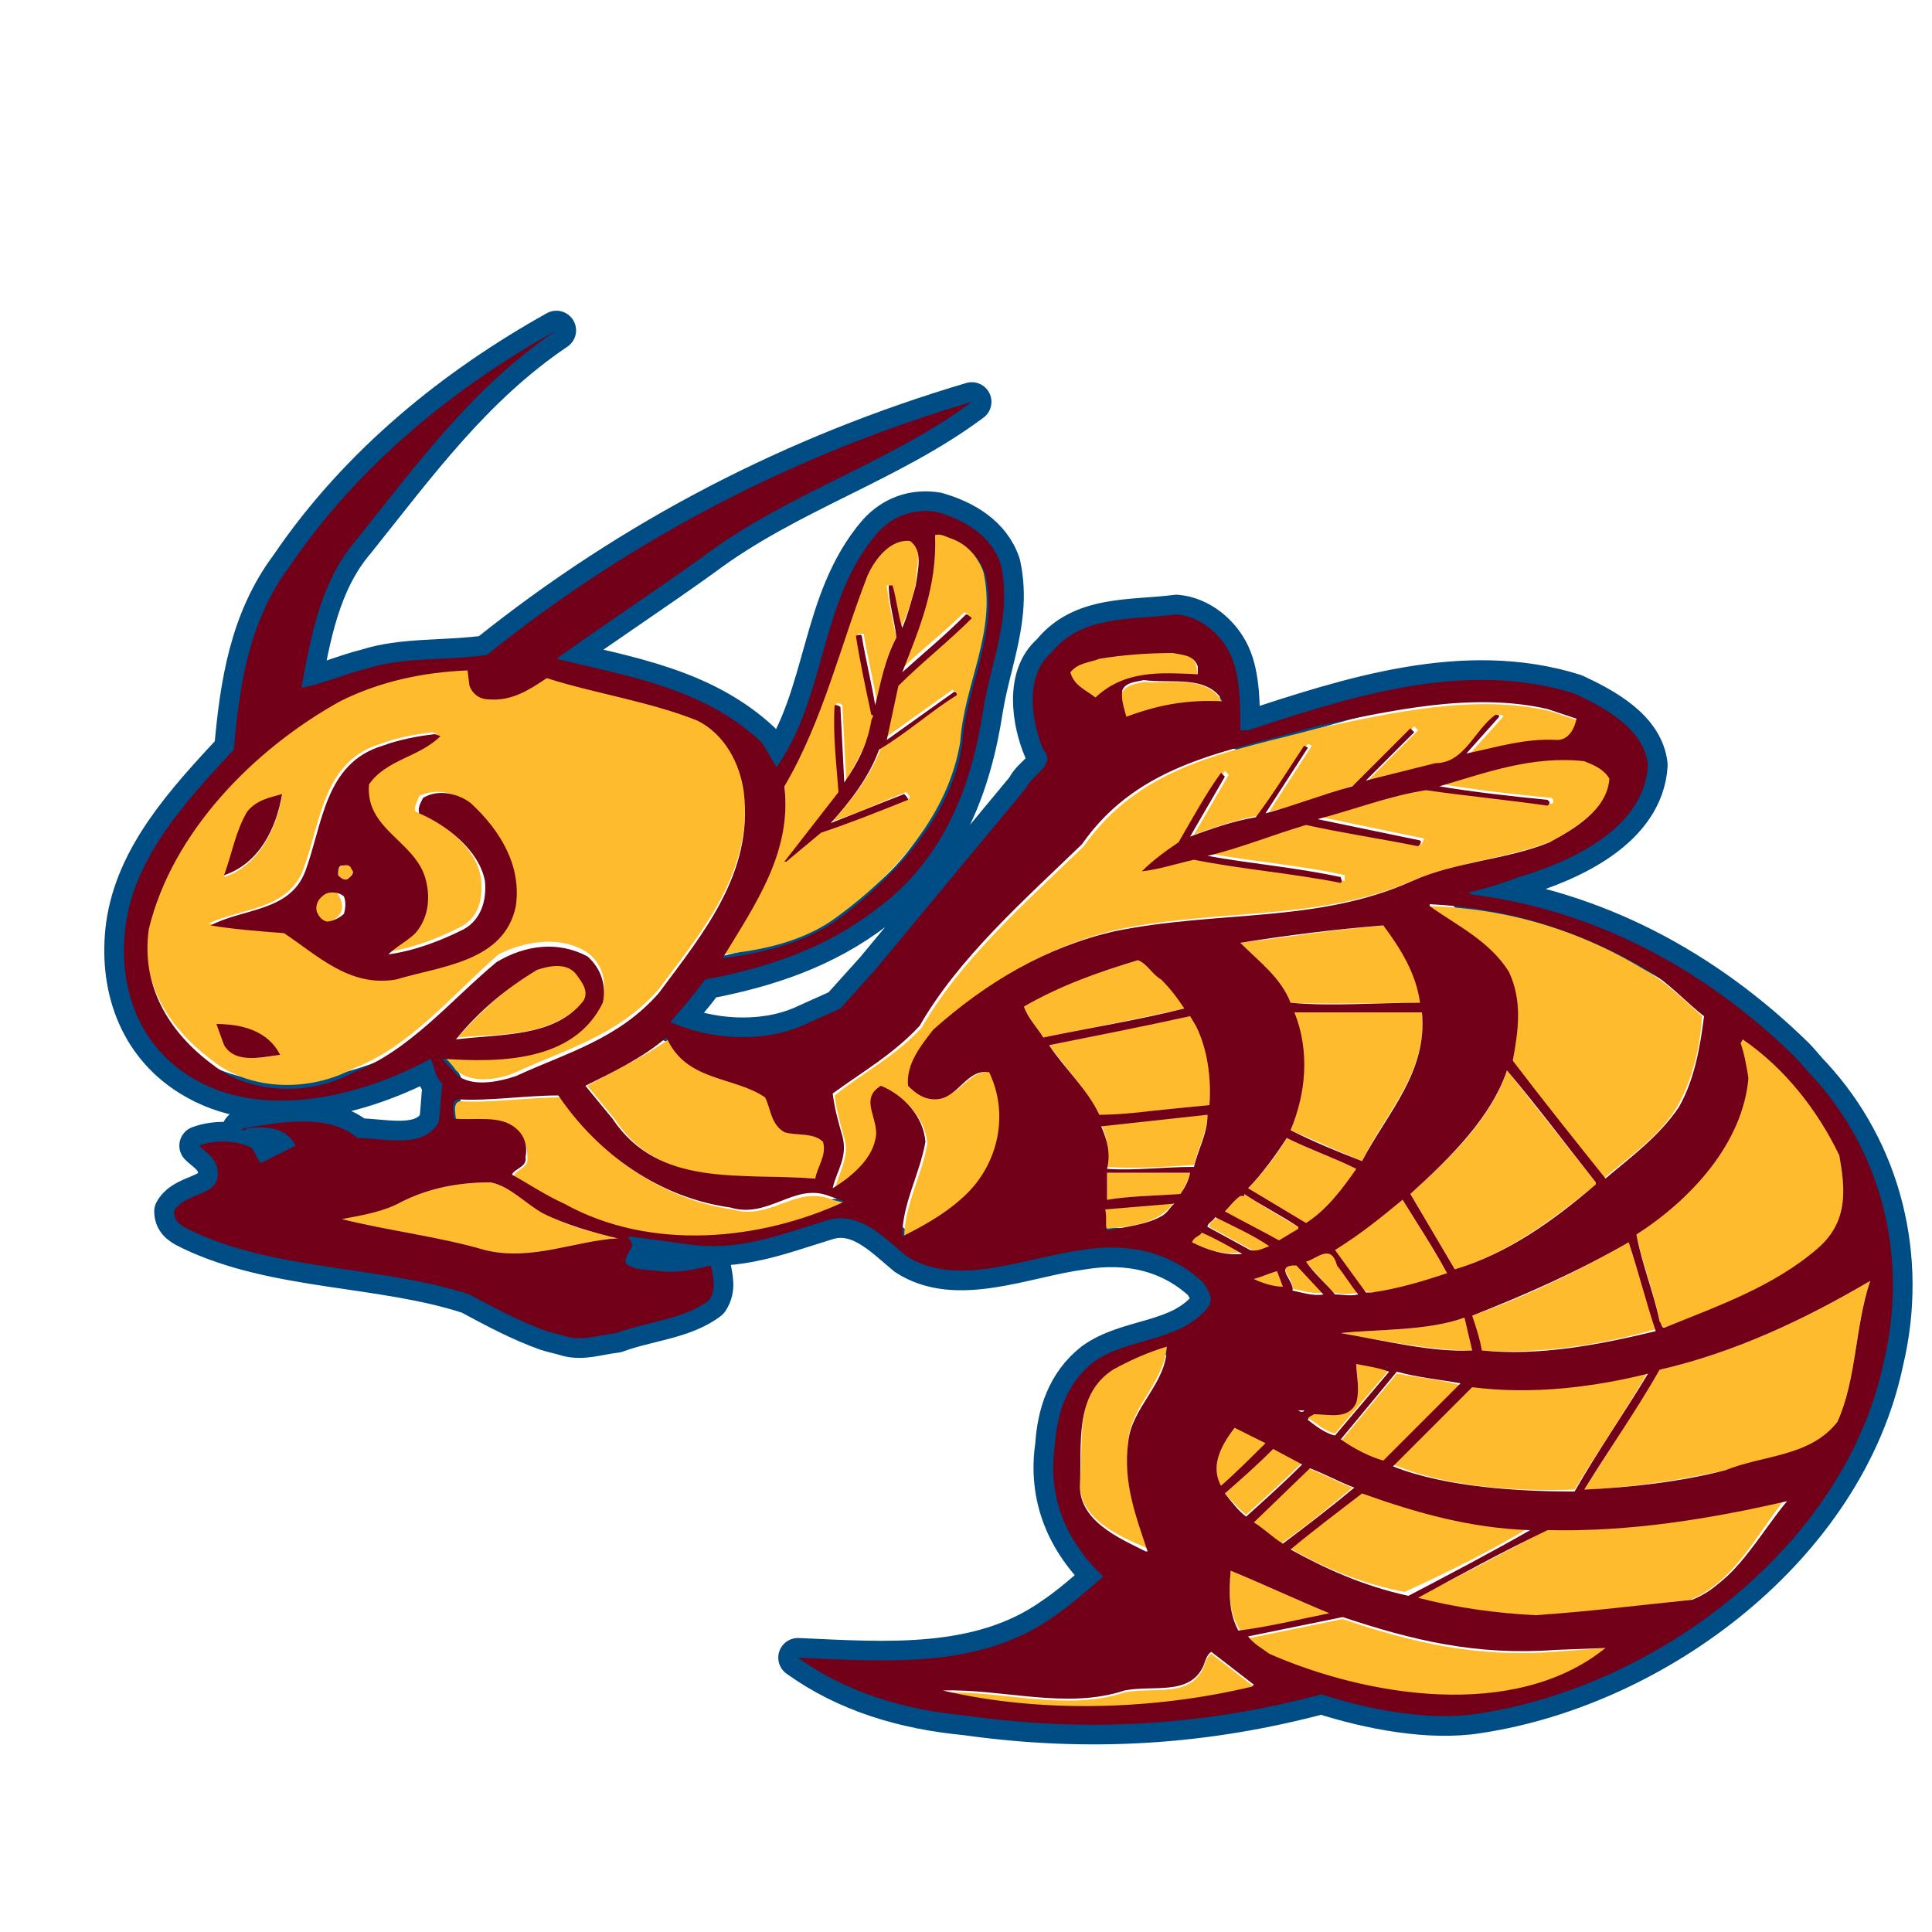<?xml version="1.0" encoding="utf-8"?>
<!-- Generator: Adobe Illustrator 19.1.0, SVG Export Plug-In . SVG Version: 6.00 Build 0)  -->
<!DOCTYPE svg PUBLIC "-//W3C//DTD SVG 1.1//EN" "http://www.w3.org/Graphics/SVG/1.1/DTD/svg11.dtd">
<svg version="1.1" xmlns="http://www.w3.org/2000/svg" xmlns:xlink="http://www.w3.org/1999/xlink" x="0px" y="0px"
	 viewBox="33 -33 100 100" enable-background="new 33 -33 100 100" xml:space="preserve">
<g id="AREA_3">
	<path fill="none" stroke="#004D86" stroke-width="2.035" stroke-linejoin="round" stroke-miterlimit="10" d="M126.8,22.7
		c-0.3-0.3-0.6-0.7-0.9-1c-4.7-4.6-10.4-7.6-16.7-8.4c-0.1-0.1-0.2,0-0.2-0.1c0.9-0.2,1.8-0.5,2.6-0.8c2.7-0.8,6.5-2.5,6.7-5.8
		c-0.2-1.9-2.3-3-3.8-3.7c-5.7-1.8-11.7,0.2-16.9,1.9h-0.4c0-1.3,0-2.8-0.5-3.9c-0.5-1.1-1.6-2-2.8-2.1c-2.3,0.3-4.9,0-6.5,2
		C86,2,86.4,4.4,87,5.8c0.7,0.8-0.6,1.3-0.9,2l-7.8,9.4l-1.8,2l-2,0.9c-2.1,0.9-4.8,0.7-6.8-0.2c0.6-0.7,1.2-1.4,1.8-2.2
		c3.2-0.6,6.2-1.6,8.8-3.6c3.6-2.6,5-6.5,5.6-10.4c0.4-2.5,1.5-4.8,0.9-7.5c-0.5-1.5-1.9-2.3-3.3-2.7c-1.2-0.2-2.3,0.2-3.1,1.1
		c-3,3.5-2.6,8.4-5.2,12.1c-0.3-0.4-0.5-0.9-0.8-1.3c-3-2.8-6.9-3.4-10.6-4.3c2.5-1.8,5.1-3.5,7.6-5.3C73.8-7.5,79-9,83.3-12.2
		C74.2-9.5,65.8-5.2,58.2,0.9C56,1.2,53.9,1,52,1.6c-1.2,0.3-2.3,0.8-3.4,1c0.5-2.7,1-5.5,2.8-7.6c3.2-4,6.1-8,10.4-10.9
		C56.6-13,51.6-9,48-3.7c-2.1,2.8-2.6,6.1-2.9,9.5c-2.5,2.7-5.1,5.5-5.6,9.1c-0.4,3.1,0.6,6.1,3.3,7.8c3.8,2.4,9,1,12.5-0.9
		c0.2,0.5,0.2,0.9,0.6,1.3c-0.1,0.7-0.1,1.4-0.2,2c-0.8,1.4-2.8,0.8-4.2,0.8c-1.5-1.3-4.1-0.8-5.9-0.5l-0.1,0.1c0.1,0,0.2,0,0.3-0.1
		c0.9-0.1,2-0.1,2.5,0.9c-0.6,0.3-1.2,0.6-1.8,0.9c-0.2-0.2-0.3-0.6-0.5-0.8c-0.8-0.4-1.9-0.4-2.7-0.1c0.3,0.3,0.7,0.5,0.9,1
		c0.5,1.7-1.6,1.3-2.2,2.4c0,0.6,0.5,0.8,0.9,1c4.4,2.1,9.8,1.8,14.4,3.3c1.3,0.7,2.6,1.4,4,1.9c0.3,0.1,0.8,0.2,1.1,0.3
		c0.8,0.2,1.6-0.1,2.5-0.2c1.6-0.6,3.5-0.7,4.8-1.7c0.4-0.6,0.2-1.2,0.1-1.8c-0.8,0.2-1.7,0.4-2.6,0.3c-0.6-0.1-1.3,0-1.8-0.4
		c-0.1-0.2,0.1-0.5,0.2-0.7c0.2-0.2,0.1-0.5-0.1-0.6l0.1-0.1l3,0.4c2.6,0.4,4.8-0.5,7.1-1.2c1.7-0.6,3,0.8,4.2,1.8
		c2.6,1.7,6.1,0.1,9.1-0.3c2.4-0.4,4.6,0.1,6.3,1.7c0.2,0.4,0.6,0.8,0.2,1.3c-1.5,1.8-4.1,1.5-5.9,2.8c-1.4,1.1-1.9,2.7-2,4.3
		c-0.4,2.7,0.6,5,2.5,6.8c-0.8,0.7-1.7,1.5-2.6,2.1c-3.8,2.7-8.7,2.3-13.2,2.1c2.5,1.8,5.5,2.7,8.7,3c6.4,0.9,12.4,0.5,18.4-1.1
		c2.5,0.8,5.6,1.4,8.1,1c9.3-1.4,19-8.7,21-18.2C131.8,32.1,130.4,26.6,126.8,22.7z"/>
</g>
<g id="AREA_2">
	<g>
		<path fill="#FDBB2D" d="M76.4,14.4c3-2.2,5.7-5.3,6.3-9c0.2-3,1.9-5.7,1.2-8.8c-0.3-0.8-0.9-1.5-1.7-1.8c-0.3-0.1-0.6-0.3-0.9-0.2
			c0.1,2.7-0.8,4.8-1.7,7.1c1.1-1.1,2.2-1.9,3.3-3c0.1,0,0.2,0.1,0.3,0.2c-1.2,1.2-2.6,2.3-3.8,3.5c-0.2,0.9-0.5,1.9-0.6,2.8
			l3.5-2.5c0.1,0.1,0.2,0.1,0.1,0.2c-1.3,0.9-2.5,1.9-3.8,2.8c-0.5,1.4-1.5,2.7-2.5,3.8c1.3-0.4,2.5-1,3.8-1.5
			c0.1,0.1,0.2,0.2,0.2,0.3c-1.5,0.6-3,1.2-4.5,1.7l-1.8,1.5l-0.1,0l2.8-3.6c-0.1-1.4-0.3-3-0.2-4.5c0.1,0,0.2,0,0.3,0.1l0.2,3.9
			c0.6-1.1,1.2-2.1,1.4-3.2c0-0.1,0.1-0.3,0-0.3c-0.3-1.4-0.6-2.7-0.8-4.1c0.1,0,0.2,0,0.3,0c0.2,1.2,0.5,2.4,0.7,3.6
			C78.6,2.3,78.8,1,79.4,0c-0.2-0.9-0.4-1.8-0.5-2.7h0.2c0.2,0.7,0.3,1.6,0.5,2.2C80-1.2,80.2-2,80.4-2.8c0-0.8,0.4-1.8-0.3-2.3
			c-1,0-1.8,1-2.2,1.8c-1.4,3.6-2.3,7.5-4.3,10.9c0.4,3.5-1.5,6.1-3.3,8.8C72.5,16.2,74.7,15.7,76.4,14.4z"/>
		<path fill="#FDBB2D" d="M89.7,3.1C91.2,1.8,93,1.8,95,1.9l-0.1-0.5c-0.2-0.6-0.8-0.6-1.3-0.7c-1.3,0-2.6,0.1-3.8,0.3
			c-0.5,0.2-1.1,0.2-1.5,0.7C88.6,2.5,89.2,2.7,89.7,3.1z"/>
		<path fill="#FDBB2D" d="M63.4,16.3c0.8,0.6,1,1.5,0.8,2.4c-1.5,3.1-5.4,3.1-8.3,2.9c0.2,0.2,0.5,0.5,0.7,0.8
			c0.8,0.7,2.2,0.5,3.1,0.1c2.6-1.2,5.3-1.9,7.4-4.3c2.3-3.1,4.9-6.1,4.4-10.4c-0.2-1.5-1-3-2.4-3.7c-2.5-1-5.2-1.4-7.8-2.2
			c-0.9,0.6-1.8,1.2-3,1.1c-0.4,0-0.9-0.3-1-0.7l-0.1-0.8c-2.4,0.2-4.6,0.7-6.6,1.6c-4.4,2.6-8.7,6.9-9.9,11.8c-0.5,2.9,1,5.3,3.3,7
			c2,1.6,5.1,1.6,7.3,0.4c2.9-1.1,5.1-3.8,7.5-5.9C60.2,15.7,62,15.4,63.4,16.3z M45.8,9.1c0.5-0.6,1.1-0.8,1.8-0.9
			c-0.3,1.7-1.2,3.6-3,4.2C45,11.3,45.2,10.1,45.8,9.1z M44.7,21.1L44.2,20c1.3,0,2.6,0.4,3.3,1.6C46.7,21.7,45.2,22.1,44.7,21.1z
			 M53.4,17.6c-2.3,0.4-4-1.2-5.8-2.4c-1.3-0.1-2.6-0.2-3.8-0.4c1.7-0.8,4.1-0.7,4.9-2.8c0.9-2.4,1-5.6,4-6.5
			c0.8-0.3,1.8-0.5,2.7-0.6l0.2,0.1c-1.1,1.1-2.8,1.3-3.7,2.5c-0.2,2.2,2.4,2.9,2.9,4.8c0.3,1,0.2,2.1-0.5,2.9
			c-0.4,0.5-1,0.7-1.4,1.1c1.4-0.2,2.7-0.7,3.9-1.3c1-0.5,1.2-1.5,1.1-2.5c-0.2-1.6-1.9-2.9-3.4-3.5c-0.1-0.2,0.1-0.5,0.2-0.8
			c0.8-0.4,1.8-0.2,2.5,0.3c1.5,1.3,2.6,3.2,2.2,5.1C59,16.7,55.7,16.9,53.4,17.6z"/>
		<path fill="#FDBB2D" d="M92.2,2.3c-0.4,0.1-0.8,0.1-1.1,0.5c-0.2,0.5,0.1,0.9,0.2,1.4c1.6-0.6,3.1-0.8,5-0.8
			C95.5,1.9,93.6,2.4,92.2,2.3z"/>
		<path fill="#FDBB2D" d="M81.6,23.8c-0.5,0-1-0.3-1.4-0.7c-0.1-1.1,0.6-2.1,1.3-2.9c2.8-2.5,5.9-4.3,9.4-5.1
			c5.4-1.1,10.5-0.4,15.4-2.6c2.2-0.9,4.9-1.1,7.1-2c1.2-0.7,3-1.8,3.1-3.3c-0.3-0.5-0.8-0.7-1.3-0.9c-2.6-0.3-5,0.6-7.5,1.3
			c1.8,0.3,3.5,0.5,5.6,0.7l0.1,0.1c0,0.1,0,0.2-0.1,0.2c-2.1-0.3-4.2-0.5-6.3-0.8c-1.9,0.4-3.8,1-5.6,1.5l5.3,1.1
			c0,0.1-0.1,0.2-0.1,0.3c-1.9-0.5-3.9-0.8-5.8-1.1c-1.7,0.5-3.3,1.2-5.1,1.6c2.2,0.4,4.7,0.6,6.9,1.1c0,0.1,0,0.2,0,0.3
			c-2.4-0.5-5.1-0.7-7.6-1.2c-0.9,0.2-1.8,0.5-2.7,0.6c0.6-0.5,1.3-1.1,1.9-1.5c0.7-1.2,1.4-2.5,2.2-3.6l0.2,0.2l-1.8,3.1
			c1.1-0.4,2.3-0.8,3.4-1c0.8-1.2,1.6-2.5,2.5-3.7l0.2,0.1l-2.2,3.4c1.5-0.3,3-0.9,4.5-1.4l3-3l0.2,0.2l-2.5,2.5v0.1l3.6-0.9
			c1.5,0,2-1.7,3.1-2.5c0.1,0,0.2,0,0.2,0.1L109,6.1c1.5-0.3,3-0.8,4.7-0.7c0.6-0.1,0.9-0.6,1-1.1l-1.5-0.5c-3.9-0.9-8.2,0.1-12,0.9
			c-4.4,1.2-9.1,1.8-12.1,6.1c-3,2.9-6.4,5.9-8.4,9.4c-1.4,1.5-3,2.3-4.5,3.5c0.1,0.8,0.3,1.5,0.5,2.2c0.3,1-0.3,1.8-0.5,2.7
			c0.9-0.5,2-1.5,2.2-2.5c0.3-1-0.9-2.1,0.3-2.8c1.2,0.5,2.2,1.6,2.3,2.9c-0.3,1.7-1.2,3.2-1.2,4.9c1-0.6,2.1-1.1,3-1.9
			c1.8-1.6,2.5-4.3,1.7-6.7C83.2,22.2,82.7,23.8,81.6,23.8z"/>
		<path fill="#FDBB2D" d="M50.7,11.8c-0.2,0.1-0.2,0.3-0.2,0.5c0.1,0.1,0.3,0.3,0.5,0.2c0.1-0.1,0.4-0.4,0.2-0.6
			C51.1,11.7,50.9,11.8,50.7,11.8z"/>
		<path fill="#FDBB2D" d="M49.6,13.3c-0.3,0.2-0.4,0.5-0.4,0.9c0.1,0.2,0.3,0.4,0.5,0.5c0.3,0.1,0.7-0.1,0.9-0.4
			c0.2-0.3,0.1-0.7-0.1-1C50.4,13.1,50,13.1,49.6,13.3z"/>
		<path fill="#FDBB2D" d="M106.9,13.9c1.5,1,3.1,1.9,4.1,3.4c0.7,1.5,0.5,3,0.2,4.6c1.6,2.1,3.2,4.1,4.8,6.1
			c1.3-1.1,2.9-2.2,3.8-3.7c0.8-1.4,1.2-3.1,1.3-4.7c-0.9-0.8-1.8-1.7-2.8-2.3C114.9,15.2,111.1,14,106.9,13.9L106.9,13.9z"/>
		<path fill="#FDBB2D" d="M97.2,15.8c1,1,2.1,1.8,2.6,3.1c2,0.1,4.5,0,6.8,0c-0.2-1.5-1-2.8-1.9-4C102.1,15.1,99.7,15.5,97.2,15.8z"
			/>
		<path fill="#FDBB2D" d="M93.1,17.7c-0.4-0.3-0.7-0.8-1.2-1c-2,0.6-4.1,1.3-5.9,2.4c0.2,0.6,0.7,1.1,1,1.6c2.5-0.5,5-1,7.3-1.5
			C94,18.6,93.6,18.2,93.1,17.7z"/>
		<path fill="#FDBB2D" d="M63.3,18.7c0.3-0.5-0.1-1-0.4-1.4c-0.5-0.5-1.4-0.4-2-0.2c-1.5,0.9-3,2.2-4.2,3.6
			C59,20.5,61.7,20.7,63.3,18.7z"/>
		<path fill="#FDBB2D" d="M100,19.4c0.7,2.1,0.6,4.2-0.2,6.1c1.2,0.5,2.5,1.1,3.7,1.6c1.2-2.5,3.4-4.6,3.1-7.7
			C104.5,19.4,102.2,19.4,100,19.4z"/>
		<path fill="#FDBB2D" d="M92.6,24.5c1-0.1,2-0.2,3-0.3c0.1-1.5-0.1-2.9-0.7-4.1l-0.3-0.5c-2.4,0.5-4.9,1-7.3,1.5
			c0.9,1.2,2,2.4,2.6,3.6C90.7,24.8,91.8,24.6,92.6,24.5z"/>
		<path fill="#FDBB2D" d="M63.4,23.2l1.4,1.7c2.4,3.7,6.6,2.8,10.5,3.1c0.2-0.6,0.6-1.2,0.4-1.9c-0.5-0.5-1.4-0.3-2-0.5
			c-0.7-0.4-0.8-1.2-1-1.8c-1.7-1.1-4.1-0.8-5.1-3C66.2,21.8,64.8,22.4,63.4,23.2z"/>
		<path fill="#FDBB2D" d="M117.7,30.9c0.3,1.5,0.9,2.9,1.2,4.5c0,0.1,0.1,0.3,0.3,0.3c2.8-1.1,5.6-2.1,7.9-4.1
			c1.6-1.4,1.4-3.1,1.1-4.8c-1-2.3-2.8-4.5-5-6l-0.1,0.2c0.2,0.6,0.2,1.2,0.4,1.8C123.1,26.3,120.4,29.1,117.7,30.9z"/>
		<path fill="#FDBB2D" d="M115.6,28.2c-1.5-1.9-3.1-3.9-4.6-5.8c-0.8,2.5-3,4.6-5,6.4l2.3,3.9c2.7-0.8,5.1-2.6,7.3-4.4V28.2z"/>
		<path fill="#FDBB2D" d="M70.9,29.6c-3.5-0.5-6.8-2.7-8.9-5.8c-1.7,0-3.6,0.3-5.2,0.2c-0.4,0.1-0.2,0.7-0.2,1
			c1.1,0.1,2.3-0.2,3.2,0.5c0.4,0.4,0.5,1,0.5,1.5c0,0.5-0.6,0.5-0.7,0.9c0.9,0.5,1.7,1.1,2.7,1.5c4.5,2.4,10.1,1.9,14.6,0
			c-0.2-0.2-0.5-0.2-0.8-0.3C74.2,28.3,72.9,30.2,70.9,29.6z"/>
		<path fill="#FDBB2D" d="M90.3,27.4c1.4,0.1,2.9,0,4.5-0.1c0.2-0.9,0.7-1.7,0.7-2.7L90,25.2C90.3,25.8,90.4,26.6,90.3,27.4z"/>
		<path fill="#FDBB2D" d="M97.6,28.5c1,0.6,2,1.2,3,1.8c1.1-0.7,1.9-1.8,2.6-2.8c-1.2-0.6-2.4-1-3.6-1.6
			C99.1,26.8,98.3,27.8,97.6,28.5z"/>
		<path fill="#FDBB2D" d="M90.3,29.1c1.2-0.2,2.5-0.2,3.8-0.3c0.2-0.3,0.4-0.7,0.5-1.1h-4.3V29.1z"/>
		<path fill="#FDBB2D" d="M58.4,28.2c-1.7,0-3.2,0.3-4.6,1c-1,0.5-2.1,0.7-3.1,0.9c2.4,0.6,5,0.9,7.4,1.6c2.4,0.6,4.6-0.5,7-0.6
			c-1.4-0.3-2.7-0.6-3.9-1.3C60.2,29.3,59.4,28.4,58.4,28.2z"/>
		<path fill="#FDBB2D" d="M96.4,29.7c0.9,0.6,1.9,1.1,2.8,1.5l1-0.6v-0.1c-0.9-0.5-1.9-1.1-2.8-1.7h-0.2
			C96.9,29.1,96.6,29.4,96.4,29.7z"/>
		<path fill="#FDBB2D" d="M104,33.9c1.4-0.1,2.7-0.6,3.9-1c-0.7-1.3-1.5-2.5-2.3-3.8c-1.1,0.9-2.3,1.8-3.6,2.5l1.6,2.2L104,33.9z"/>
		<path fill="#FDBB2D" d="M90.3,30.6c1-0.1,2.1-0.2,2.9-0.8c0.3-0.2,0.4-0.4,0.6-0.6c-1.2,0.1-2.4,0.2-3.6,0.3
			C90.2,29.8,90.2,30.3,90.3,30.6z"/>
		<path fill="#FDBB2D" d="M95.6,30.5l2.2,1.2c0.3,0.1,0.7-0.1,1-0.2c-0.9-0.5-1.8-1-2.7-1.5C95.9,30.1,95.6,30.2,95.6,30.5z"/>
		<path fill="#FDBB2D" d="M97.3,31.8c-0.7-0.4-1.4-0.8-2.1-1.1C95,31,94.7,31,94.7,31.3C95.5,31.7,96.4,32,97.3,31.8z"/>
		<path fill="#FDBB2D" d="M117.3,31.3c-2.6,1.5-5.3,2.8-8.1,3.8c0.1,0.6,0.4,1.2,0.5,1.8c3,0.2,6.2-0.3,9-1.1
			C118.2,34.3,117.8,32.8,117.3,31.3z"/>
		<path fill="#FDBB2D" d="M103.3,33.9c-0.4-0.5-0.7-1-1.1-1.5c-0.3-1.1-1.1-0.3-1.7-0.2c0.5,0.6,1,1.1,1.5,1.7
			C102.5,34,102.9,34,103.3,33.9z"/>
		<path fill="#FDBB2D" d="M101.5,33.9l-1.4-1.5h-0.2c-0.9,0.1,0.1,0.8,0,1.3C100.4,33.8,100.9,34,101.5,33.9z"/>
		<path fill="#FDBB2D" d="M97.9,33.2c0.4,0.2,1,0.5,1.5,0.4l-0.3-0.8C98.7,32.9,98.3,33.1,97.9,33.2z"/>
		<path fill="#FDBB2D" d="M115,44.1c2.4-0.1,5-0.5,7.3-1c2-0.7,4.4-0.6,5.8-2.5c1-2.2,0.9-5,1.7-7.3c-3.4,2-7,3.7-10.9,4.6
			C117.6,40,116.3,42.1,115,44.1z"/>
		<path fill="#FDBB2D" d="M108.8,35.2c-1.9,0.7-4.6,0.6-6.4,0.8c2.2,0.4,4.7,0.9,6.8,0.9L108.8,35.2z"/>
		<path fill="#FDBB2D" d="M92.4,47.2c-0.6-1.8-1.3-3.5-1-5.7c0.2-1.8,1.9-3,2-4.9c-1,0.4-1.9,0.8-2.8,1.2c-2,1.2-1.5,3.8-1.7,5.9
			c-0.1,1.9,2,2.8,3.4,3.4H92.4z"/>
		<path fill="#FDBB2D" d="M101,40.1c-0.1,0.1-0.3,0.2-0.3,0.3c0.5,0.3,0.9,0.7,1.4,0.8l2.8-3.3c-0.5-0.2-1.2-0.3-1.7-0.4
			c0,0.6,0.2,1.3,0,1.9C102.8,40.4,101.8,40.1,101,40.1z"/>
		<path fill="#FDBB2D" d="M108.6,38.7c-1.1-0.3-2.2-0.4-3.3-0.6l-2.9,3.5c0.7,0.5,1.4,0.9,2.2,1.2L108.6,38.7z"/>
		<path fill="#FDBB2D" d="M114.5,44.1c1.2-2,2.6-4,3.8-6.1c-2.9,0.6-6,1.1-9.1,0.7l-4.1,4v0.1C107.9,44,111.7,44.2,114.5,44.1z"/>
		<path fill="#FDBB2D" d="M96.2,43.9c0.8-0.7,1.6-1.4,2.3-2.2l-1.6-0.9C96.3,41.7,95.6,42.8,96.2,43.9z"/>
		<path fill="#FDBB2D" d="M97.5,45.4c1-0.9,2-1.8,2.9-2.7L98.9,42c-0.9,0.8-1.7,1.6-2.5,2.3C96.8,44.7,97.1,45.1,97.5,45.4z"/>
		<path fill="#FDBB2D" d="M99.3,46.9c1.3-0.9,2.5-1.9,3.7-2.9c-0.8-0.3-1.5-0.7-2.3-1l-2.9,2.8C98.3,46.1,98.8,46.6,99.3,46.9z"/>
		<path fill="#FDBB2D" d="M112.1,46.1c-3.1-0.1-5.9-0.9-8.7-1.9c-1.2,1-2.5,1.9-3.7,2.9c1.9,1.1,3.9,1.9,6,2.3
			C107.9,48.4,110.1,47.3,112.1,46.1z"/>
		<path fill="#FDBB2D" d="M113,46.2c-2.2,1.2-4.5,2.4-6.7,3.5c1.9,0.5,4,0.8,6.1,0.9c2.9-0.1,5.3-0.5,8.1-0.8
			c2.2-0.9,3.4-3.3,4.8-5.1C121.5,45.5,117.3,46.3,113,46.2z"/>
		<path fill="#FDBB2D" d="M101.8,50.5c-1.7-0.7-3.4-1.5-5.1-2.2c-0.1,1.1-0.1,2.2,0.5,3.1C98.8,51.2,100.3,50.8,101.8,50.5z"/>
		<path fill="#FDBB2D" d="M102.5,50.8l-4.9,1c0.3,0.4,0.8,0.6,1.1,0.9c5.1,2.1,12.7,3.5,17.4-0.3v-0.1l-2.7,0.2
			C109.4,52.8,106,52,102.5,50.8z"/>
		<path fill="#FDBB2D" d="M95.3,53.3c-0.7,1.6-2.6,1-4.1,1.3c-3,1-6.3-0.1-9.4,0c5.1,1.2,11,1,16-0.2l0.1-0.1l-2.2-1.7
			C95.5,52.7,95.4,53,95.3,53.3z"/>
	</g>
</g>
<g id="AREA_1">
	<g>
		<path fill="#720018" d="M126.8,22.7c-0.3-0.3-0.6-0.7-0.9-1c-4.7-4.6-10.4-7.6-16.7-8.4c-0.1-0.1-0.2,0-0.2-0.1
			c0.9-0.2,1.8-0.5,2.6-0.8c2.7-0.8,6.5-2.5,6.7-5.8c-0.2-1.9-2.3-3-3.8-3.7c-5.7-1.8-11.7,0.2-16.9,1.9h-0.4c0-1.3,0-2.8-0.5-3.9
			c-0.5-1.1-1.6-2-2.8-2.1c-2.3,0.3-4.9,0-6.5,2C86,2,86.4,4.4,87,5.8c0.7,0.8-0.6,1.3-0.9,2l-7.8,9.4l-1.8,2l-2,0.9
			c-2.1,0.9-4.8,0.7-6.8-0.2c0.6-0.7,1.2-1.4,1.8-2.2c3.2-0.6,6.2-1.6,8.8-3.6c3.6-2.6,5-6.5,5.6-10.4c0.4-2.5,1.5-4.8,0.9-7.5
			c-0.5-1.5-1.9-2.3-3.3-2.7c-1.2-0.2-2.3,0.2-3.1,1.1c-3,3.5-2.6,8.4-5.2,12.1c-0.3-0.4-0.5-0.9-0.8-1.3c-3-2.8-6.9-3.4-10.6-4.3
			c2.5-1.8,5.1-3.5,7.6-5.3C73.8-7.5,79-9,83.3-12.2C74.2-9.5,65.8-5.2,58.2,0.9C56,1.2,53.9,1,52,1.6c-1.2,0.3-2.3,0.8-3.4,1
			c0.5-2.7,1-5.5,2.8-7.6c3.2-4,6.1-8,10.4-10.9C56.6-13,51.6-9,48-3.7c-2.1,2.8-2.6,6.1-2.9,9.5c-2.5,2.7-5.1,5.5-5.6,9.1
			c-0.4,3.1,0.6,6.1,3.3,7.8c3.8,2.4,9,1,12.5-0.9c0.2,0.5,0.2,0.9,0.6,1.3c-0.1,0.7-0.1,1.4-0.2,2c-0.8,1.4-2.8,0.8-4.2,0.8
			c-1.5-1.3-4.1-0.8-5.9-0.5l-0.1,0.1c0.1,0,0.2,0,0.3-0.1c0.9-0.1,2-0.1,2.5,0.9c-0.6,0.3-1.2,0.6-1.8,0.9
			c-0.2-0.2-0.3-0.6-0.5-0.8c-0.8-0.4-1.9-0.4-2.7-0.1c0.3,0.3,0.7,0.5,0.9,1c0.5,1.7-1.6,1.3-2.2,2.4c0,0.6,0.5,0.8,0.9,1
			c4.4,2.1,9.8,1.8,14.4,3.3c1.3,0.7,2.6,1.4,4,1.9c0.3,0.1,0.8,0.2,1.1,0.3c0.8,0.2,1.6-0.1,2.5-0.2c1.6-0.6,3.5-0.7,4.8-1.7
			c0.4-0.6,0.2-1.2,0.1-1.8c-0.8,0.2-1.7,0.4-2.6,0.3c-0.6-0.1-1.3,0-1.8-0.4c-0.1-0.2,0.1-0.5,0.2-0.7c0.2-0.2,0.1-0.5-0.1-0.6
			l0.1-0.1l3,0.4c2.6,0.4,4.8-0.5,7.1-1.2c1.7-0.6,3,0.8,4.2,1.8c2.6,1.7,6.1,0.1,9.1-0.3c2.4-0.4,4.6,0.1,6.3,1.7
			c0.2,0.4,0.6,0.8,0.2,1.3c-1.5,1.8-4.1,1.5-5.9,2.8c-1.4,1.1-1.9,2.7-2,4.3c-0.4,2.7,0.6,5,2.5,6.8c-0.8,0.7-1.7,1.5-2.6,2.1
			c-3.8,2.7-8.7,2.3-13.2,2.1c2.5,1.8,5.5,2.7,8.7,3c6.4,0.9,12.4,0.5,18.4-1.1c2.5,0.8,5.6,1.4,8.1,1c9.3-1.4,19-8.7,21-18.2
			C131.8,32.1,130.4,26.6,126.8,22.7z M123.2,20.8c2.2,1.5,3.9,3.7,5,6c0.3,1.7,0.5,3.4-1.1,4.8c-2.3,2-5.2,3-7.9,4.1
			c-0.2,0.1-0.2-0.2-0.3-0.3c-0.3-1.5-0.9-2.9-1.2-4.5c2.8-1.8,5.5-4.7,5.8-8.1c-0.1-0.6-0.2-1.2-0.4-1.8L123.2,20.8z M99.9,32.5
			h0.2l1.4,1.5c-0.5,0.1-1.1-0.1-1.6-0.2C100,33.3,99,32.6,99.9,32.5z M100.6,30.3c-1-0.6-2-1.2-3-1.8c0.7-0.7,1.5-1.8,2-2.6
			c1.2,0.6,2.4,1,3.6,1.6C102.5,28.5,101.7,29.6,100.6,30.3z M105.6,29.1c0.8,1.3,1.6,2.5,2.3,3.8c-1.2,0.4-2.5,0.8-3.9,1l-0.3,0
			l-1.6-2.2C103.4,30.9,104.5,30,105.6,29.1z M102.2,32.5c0.4,0.5,0.7,1,1.1,1.5c-0.4,0.1-0.8,0-1.2,0c-0.5-0.6-1.1-1.1-1.5-1.7
			C101.1,32.2,101.9,31.3,102.2,32.5z M103.2,37.6c0.5,0.1,1.2,0.2,1.7,0.4l-2.8,3.3c-0.5-0.1-1-0.5-1.4-0.8c0-0.2,0.2-0.2,0.3-0.3
			c0.8,0,1.8,0.3,2.2-0.6C103.4,38.9,103.2,38.1,103.2,37.6z M100.5,40c0,0.1-0.2,0.1-0.3,0H100.5z M100.8,43c0.8,0.3,1.5,0.7,2.3,1
			c-1.2,1-2.5,2-3.7,2.9c-0.5-0.3-1-0.8-1.5-1.1L100.8,43z M102.4,41.5l2.9-3.5c1.1,0.3,2.2,0.4,3.3,0.6l-4,4
			C103.9,42.4,103.1,42,102.4,41.5z M102.4,36c1.8-0.2,4.5-0.1,6.4-0.8l0.4,1.7C107.1,37,104.7,36.4,102.4,36z M108.3,32.7l-2.3-3.9
			c2.1-1.9,4.2-4,5-6.4c1.6,1.9,3.1,3.9,4.6,5.8v0.1C113.4,30.2,111,31.9,108.3,32.7z M103.5,27.1c-1.3-0.5-2.5-1-3.7-1.6
			c0.8-1.9,1-4.1,0.2-6.1c2.2,0,4.5,0,6.6,0C106.9,22.5,104.8,24.6,103.5,27.1z M99.8,18.9c-0.5-1.3-1.6-2.1-2.6-3.1
			c2.5-0.4,4.9-0.7,7.4-0.9c0.9,1.2,1.7,2.5,1.9,4C104.3,18.9,101.8,19.1,99.8,18.9z M97.4,28.8c0.9,0.6,1.9,1.1,2.8,1.7v0.1l-1,0.6
			c-0.9-0.5-1.9-1-2.8-1.5c0.2-0.2,0.5-0.6,0.8-0.8H97.4z M99.4,33.6c-0.5,0-1.1-0.2-1.5-0.4c0.4-0.1,0.8-0.3,1.2-0.4L99.4,33.6z
			 M98.7,31.5c-0.3,0.1-0.6,0.3-1,0.2l-2.2-1.2c0-0.2,0.3-0.3,0.4-0.5C96.9,30.5,97.8,30.9,98.7,31.5z M98.5,41.7
			c-0.7,0.7-1.5,1.5-2.3,2.2c-0.6-1.1,0.1-2.2,0.7-3L98.5,41.7z M98.9,42l1.5,0.8c-0.9,0.9-1.9,1.8-2.9,2.7
			c-0.4-0.3-0.7-0.7-1.1-1.2C97.2,43.6,98.1,42.8,98.9,42z M96.7,48.3c1.7,0.7,3.4,1.5,5.1,2.2c-1.5,0.3-3.1,0.7-4.7,0.9
			C96.6,50.5,96.6,49.4,96.7,48.3z M99.8,47.2c1.2-1,2.4-1.9,3.7-2.9c2.8,1,5.6,1.8,8.7,1.9c-2.1,1.2-4.2,2.3-6.3,3.4
			C103.6,49.1,101.6,48.2,99.8,47.2z M105.1,42.9L105.1,42.9l4.1-4.1c3.1,0.4,6.3,0,9.1-0.7c-1.2,2-2.6,4-3.8,6.1
			C111.7,44.2,107.9,44,105.1,42.9z M109.7,36.9c-0.1-0.6-0.3-1.2-0.5-1.8c2.8-1.1,5.5-2.3,8.1-3.8c0.5,1.5,0.9,3.1,1.4,4.6
			C115.8,36.6,112.7,37.2,109.7,36.9z M118.4,17.3c1,0.6,1.9,1.6,2.8,2.3c-0.2,1.6-0.5,3.3-1.3,4.7c-1,1.5-2.5,2.6-3.8,3.7
			c-1.6-2-3.2-4-4.8-6.1c0.3-1.6,0.5-3.1-0.2-4.6c-1-1.6-2.7-2.4-4.1-3.4v-0.1C111.1,14,114.9,15.2,118.4,17.3z M96.3,3.3
			c-1.9-0.1-3.4,0.2-5,0.8c-0.1-0.4-0.3-0.9-0.2-1.4c0.2-0.4,0.7-0.4,1.1-0.5C93.6,2.4,95.5,1.9,96.3,3.3z M89.9,1.1
			c1.2-0.2,2.5-0.3,3.8-0.3c0.5,0.1,1.1,0.1,1.3,0.7L95,1.9c-2-0.1-3.8-0.2-5.3,1.2c-0.5-0.4-1.1-0.6-1.3-1.3
			C88.8,1.3,89.4,1.3,89.9,1.1z M72.6,23.8c0.3,0.6,0.3,1.4,1,1.8c0.6,0.2,1.5,0,2,0.5c0.2,0.7-0.3,1.3-0.4,1.9
			c-3.9-0.3-8.1,0.5-10.5-3.1l-1.4-1.7c1.4-0.7,2.9-1.4,4.2-2.5C68.5,23,71,22.7,72.6,23.8z M73.6,7.7c2-3.4,2.9-7.3,4.3-10.9
			c0.4-0.9,1.2-1.9,2.2-1.8c0.7,0.5,0.4,1.5,0.3,2.3C80.2-2,80-1.2,79.7-0.5c-0.2-0.6-0.3-1.5-0.5-2.2h-0.2C79-1.8,79.3-0.9,79.4,0
			c-0.6,1.1-0.8,2.3-1.1,3.5c-0.2-1.2-0.5-2.4-0.7-3.6c-0.1-0.1-0.2,0-0.3,0c0.2,1.3,0.5,2.7,0.8,4.1c0.2,0,0,0.2,0,0.3
			c-0.2,1.2-0.7,2.2-1.4,3.2l-0.2-3.9c-0.1-0.1-0.2-0.1-0.3-0.1c-0.1,1.5,0.1,3.1,0.2,4.5l-2.8,3.6l0.1,0l1.8-1.5
			c1.5-0.5,3-1.1,4.5-1.7c0-0.1-0.1-0.2-0.2-0.3c-1.3,0.5-2.5,1-3.8,1.5c1-1.1,2-2.4,2.5-3.8C80,4.9,81.2,3.8,82.5,3
			c0.1-0.1-0.1-0.2-0.1-0.2l-3.5,2.5c0.2-0.9,0.4-1.9,0.6-2.8c1.2-1.2,2.6-2.3,3.8-3.5c-0.1-0.1-0.2-0.2-0.3-0.2
			c-1.2,1.2-2.2,2-3.3,3c0.9-2.3,1.8-4.4,1.7-7.1c0.3-0.1,0.6,0.1,0.9,0.2c0.8,0.3,1.4,1,1.7,1.8c0.7,3.1-1,5.8-1.2,8.8
			c-0.5,3.6-3.3,6.7-6.3,9c-1.8,1.3-3.9,1.8-6.1,2.1C72.1,13.8,74,11.1,73.6,7.7z M51.3,22.5c-2.1,1.2-5.3,1.2-7.3-0.4
			c-2.3-1.7-3.7-4.1-3.3-7c1.2-5,5.4-9.3,9.9-11.8c2-1,4.2-1.5,6.6-1.6l0.1,0.8c0.2,0.5,0.6,0.7,1,0.7c1.2,0.1,2.1-0.5,3-1.1
			c2.5,0.8,5.3,1.2,7.8,2.2c1.4,0.7,2.2,2.2,2.4,3.7c0.5,4.2-2.1,7.3-4.4,10.4c-2.1,2.4-4.8,3.1-7.4,4.3c-0.9,0.3-2.3,0.6-3.1-0.1
			c-0.2-0.3-0.5-0.5-0.7-0.8c2.9,0.2,6.8,0.2,8.3-2.9c0.2-0.9-0.1-1.8-0.8-2.4c-1.5-0.8-3.2-0.6-4.7,0.3
			C56.4,18.7,54.2,21.4,51.3,22.5z M56.6,20.8c1.2-1.5,2.7-2.7,4.2-3.6c0.6-0.2,1.5-0.4,2,0.2c0.3,0.4,0.7,0.9,0.4,1.4
			C61.7,20.7,59,20.5,56.6,20.8z M58.1,31.7c-2.4-0.7-5-1-7.4-1.6c1.1-0.2,2.2-0.4,3.1-0.9c1.4-0.7,2.9-1,4.6-1
			c1,0.2,1.8,1.1,2.7,1.6c1.2,0.6,2.6,1,3.9,1.3C62.8,31.2,60.5,32.3,58.1,31.7z M62.2,29.3c-0.9-0.4-1.8-1-2.7-1.5
			c0.1-0.3,0.8-0.4,0.7-0.9c0.1-0.5,0-1.1-0.5-1.5c-0.8-0.7-2.1-0.4-3.2-0.5c0-0.3-0.2-0.9,0.2-1c1.6,0.1,3.5-0.2,5.2-0.2
			c2.1,3.1,5.3,5.3,8.9,5.8c2,0.6,3.3-1.3,5.1-0.6c0.3,0.1,0.6,0.2,0.8,0.3C72.4,31.2,66.7,31.8,62.2,29.3z M82.7,29.1
			c-0.9,0.8-2,1.4-3,1.9c0-1.7,0.9-3.2,1.2-4.9c-0.1-1.3-1.1-2.4-2.3-2.9c-1.2,0.7,0,1.8-0.3,2.8c-0.2,1-1.2,1.9-2.2,2.5
			c0.2-0.9,0.8-1.6,0.5-2.7c-0.2-0.7-0.4-1.4-0.5-2.2c1.5-1.1,3.1-2,4.5-3.5c2-3.5,5.4-6.5,8.4-9.4c3-4.3,7.7-4.8,12.1-6.1
			c3.8-0.8,8.1-1.8,12-0.9l1.5,0.5c-0.1,0.5-0.4,1.1-1,1.1c-1.7-0.1-3.2,0.4-4.7,0.7l1.7-1.9c0-0.1-0.1-0.1-0.2-0.1
			c-1.1,0.8-1.6,2.5-3.1,2.5l-3.6,0.9V7.4l2.5-2.5l-0.2-0.2l-3,3c-1.5,0.4-3,1-4.5,1.4l2.2-3.4l-0.2-0.1c-0.8,1.2-1.6,2.5-2.5,3.7
			c-1.2,0.2-2.3,0.6-3.4,1l1.8-3.1l-0.2-0.2c-0.8,1.1-1.5,2.4-2.2,3.6c-0.6,0.4-1.3,0.9-1.9,1.5c0.9-0.1,1.8-0.4,2.7-0.6
			c2.5,0.5,5.1,0.7,7.6,1.2c0.1-0.1,0-0.2,0-0.3c-2.3-0.5-4.7-0.7-6.9-1.1c1.7-0.4,3.4-1.1,5.1-1.6c1.8,0.4,3.8,0.7,5.8,1.1
			c0.1-0.1,0.2-0.2,0.1-0.3l-5.3-1.1c1.9-0.5,3.7-1.2,5.6-1.5c2.1,0.3,4.2,0.5,6.3,0.8c0.1-0.1,0.1-0.1,0.1-0.2l-0.1-0.1
			c-2-0.2-3.8-0.4-5.6-0.7c2.4-0.7,4.8-1.6,7.5-1.3c0.5,0.2,1,0.4,1.3,0.9c-0.1,1.6-1.8,2.6-3.1,3.3c-2.2,0.9-4.9,1-7.1,2
			c-4.9,2.2-10,1.5-15.4,2.6c-3.5,0.8-6.6,2.6-9.4,5.1c-0.7,0.9-1.4,1.8-1.3,2.9c0.4,0.4,0.8,0.7,1.4,0.7c1.2,0,1.6-1.6,2.8-1.4
			C85.3,24.8,84.6,27.5,82.7,29.1z M86,19.1c1.9-1.1,3.9-1.8,5.9-2.4c0.5,0.2,0.7,0.7,1.2,1c0.5,0.5,0.8,0.9,1.2,1.5
			c-2.4,0.6-4.9,1-7.3,1.5C86.7,20.2,86.2,19.7,86,19.1z M87.3,21.1c2.5-0.5,5-1,7.3-1.5l0.3,0.5c0.6,1.2,0.8,2.7,0.7,4.1
			c-1,0.1-2.1,0.2-3,0.3c-0.8,0.1-1.8,0.2-2.7,0.2C89.3,23.4,88.1,22.3,87.3,21.1z M95.5,24.7c0,1-0.5,1.8-0.7,2.7
			c-1.6,0-3.1,0.2-4.5,0.1c0.2-0.8,0-1.5-0.3-2.2L95.5,24.7z M93.2,29.9c-0.8,0.5-2,0.6-2.9,0.8c-0.1-0.3,0-0.8-0.1-1.1
			c1.2-0.1,2.4-0.2,3.6-0.3C93.6,29.4,93.5,29.7,93.2,29.9z M94.1,28.8c-1.4,0.1-2.6,0.1-3.8,0.3v-1.4h4.3
			C94.5,28.2,94.3,28.5,94.1,28.8z M94.7,31.3c0.1-0.3,0.4-0.3,0.5-0.5c0.7,0.3,1.4,0.7,2.1,1.1C96.4,32,95.5,31.7,94.7,31.3z
			 M88.9,43.8c0.1-2.1-0.3-4.6,1.7-5.9c0.9-0.5,1.8-0.9,2.8-1.2c0,1.9-1.8,3.1-2,4.9c-0.3,2.1,0.4,3.9,1,5.7h-0.1
			C90.9,46.6,88.8,45.7,88.9,43.8z M97.8,54.3c-5,1.2-10.9,1.4-16,0.2c3.1-0.1,6.4,1,9.4,0c1.5-0.3,3.4,0.3,4.1-1.3
			c0.1-0.3,0.2-0.6,0.4-0.7l2.2,1.7L97.8,54.3z M116.1,52.3c-4.7,3.8-12.4,2.5-17.4,0.3c-0.4-0.3-0.8-0.5-1.1-0.9l4.9-1
			c3.6,1.2,6.9,2,11,1.7L116.1,52.3L116.1,52.3z M120.6,49.8c-2.9,0.3-5.2,0.6-8.1,0.8c-2.1-0.1-4.2-0.4-6.1-0.9
			c2.2-1.2,4.4-2.4,6.7-3.5c4.3,0.1,8.5-0.6,12.4-1.5C124,46.5,122.8,48.9,120.6,49.8z M128.1,40.6c-1.4,1.8-3.8,1.7-5.8,2.5
			c-2.3,0.6-5,0.9-7.3,1c1.3-2.1,2.7-4.1,3.9-6.2c3.9-0.9,7.5-2.6,10.9-4.6C129,35.7,129.1,38.4,128.1,40.6z"/>
		<path fill="#720018" d="M57.4,8.6c-0.6-0.5-1.7-0.8-2.5-0.3c-0.1,0.2-0.3,0.5-0.2,0.8c1.4,0.6,3.1,1.9,3.4,3.5
			c0.1,1-0.2,2-1.1,2.5c-1.2,0.6-2.5,1.1-3.9,1.3c0.4-0.4,1-0.7,1.4-1.1c0.7-0.8,0.8-1.9,0.5-2.9c-0.6-1.9-3.1-2.5-2.9-4.8
			c0.9-1.3,2.6-1.4,3.7-2.5L55.5,5c-0.9,0.1-1.9,0.3-2.7,0.6c-3,0.9-3.1,4.1-4,6.5c-0.8,2.1-3.2,1.9-4.9,2.8
			c1.2,0.2,2.5,0.3,3.8,0.4c1.8,1.2,3.4,2.8,5.8,2.4c2.3-0.7,5.6-0.9,6.2-3.8C60,11.8,58.9,10,57.4,8.6z M50.8,14.3
			c-0.2,0.2-0.6,0.4-0.9,0.4c-0.3-0.1-0.4-0.3-0.5-0.5c-0.1-0.4,0.1-0.7,0.4-0.9c0.3-0.2,0.8-0.1,1,0.1C50.9,13.6,50.9,14,50.8,14.3
			z M51,12.5c-0.2,0.1-0.4-0.1-0.5-0.2c0-0.2,0-0.5,0.2-0.5c0.2,0,0.4-0.1,0.5,0.2C51.4,12.2,51.1,12.4,51,12.5z"/>
		<path fill="#720018" d="M47.6,8.1c-0.7,0.2-1.3,0.3-1.8,0.9c-0.6,1-0.8,2.2-1.2,3.3C46.4,11.7,47.3,9.9,47.6,8.1z"/>
		<path fill="#720018" d="M44.2,20l0.4,1.1c0.6,1,2,0.6,2.9,0.5C46.9,20.4,45.6,20,44.2,20z"/>
	</g>
</g>
</svg>
